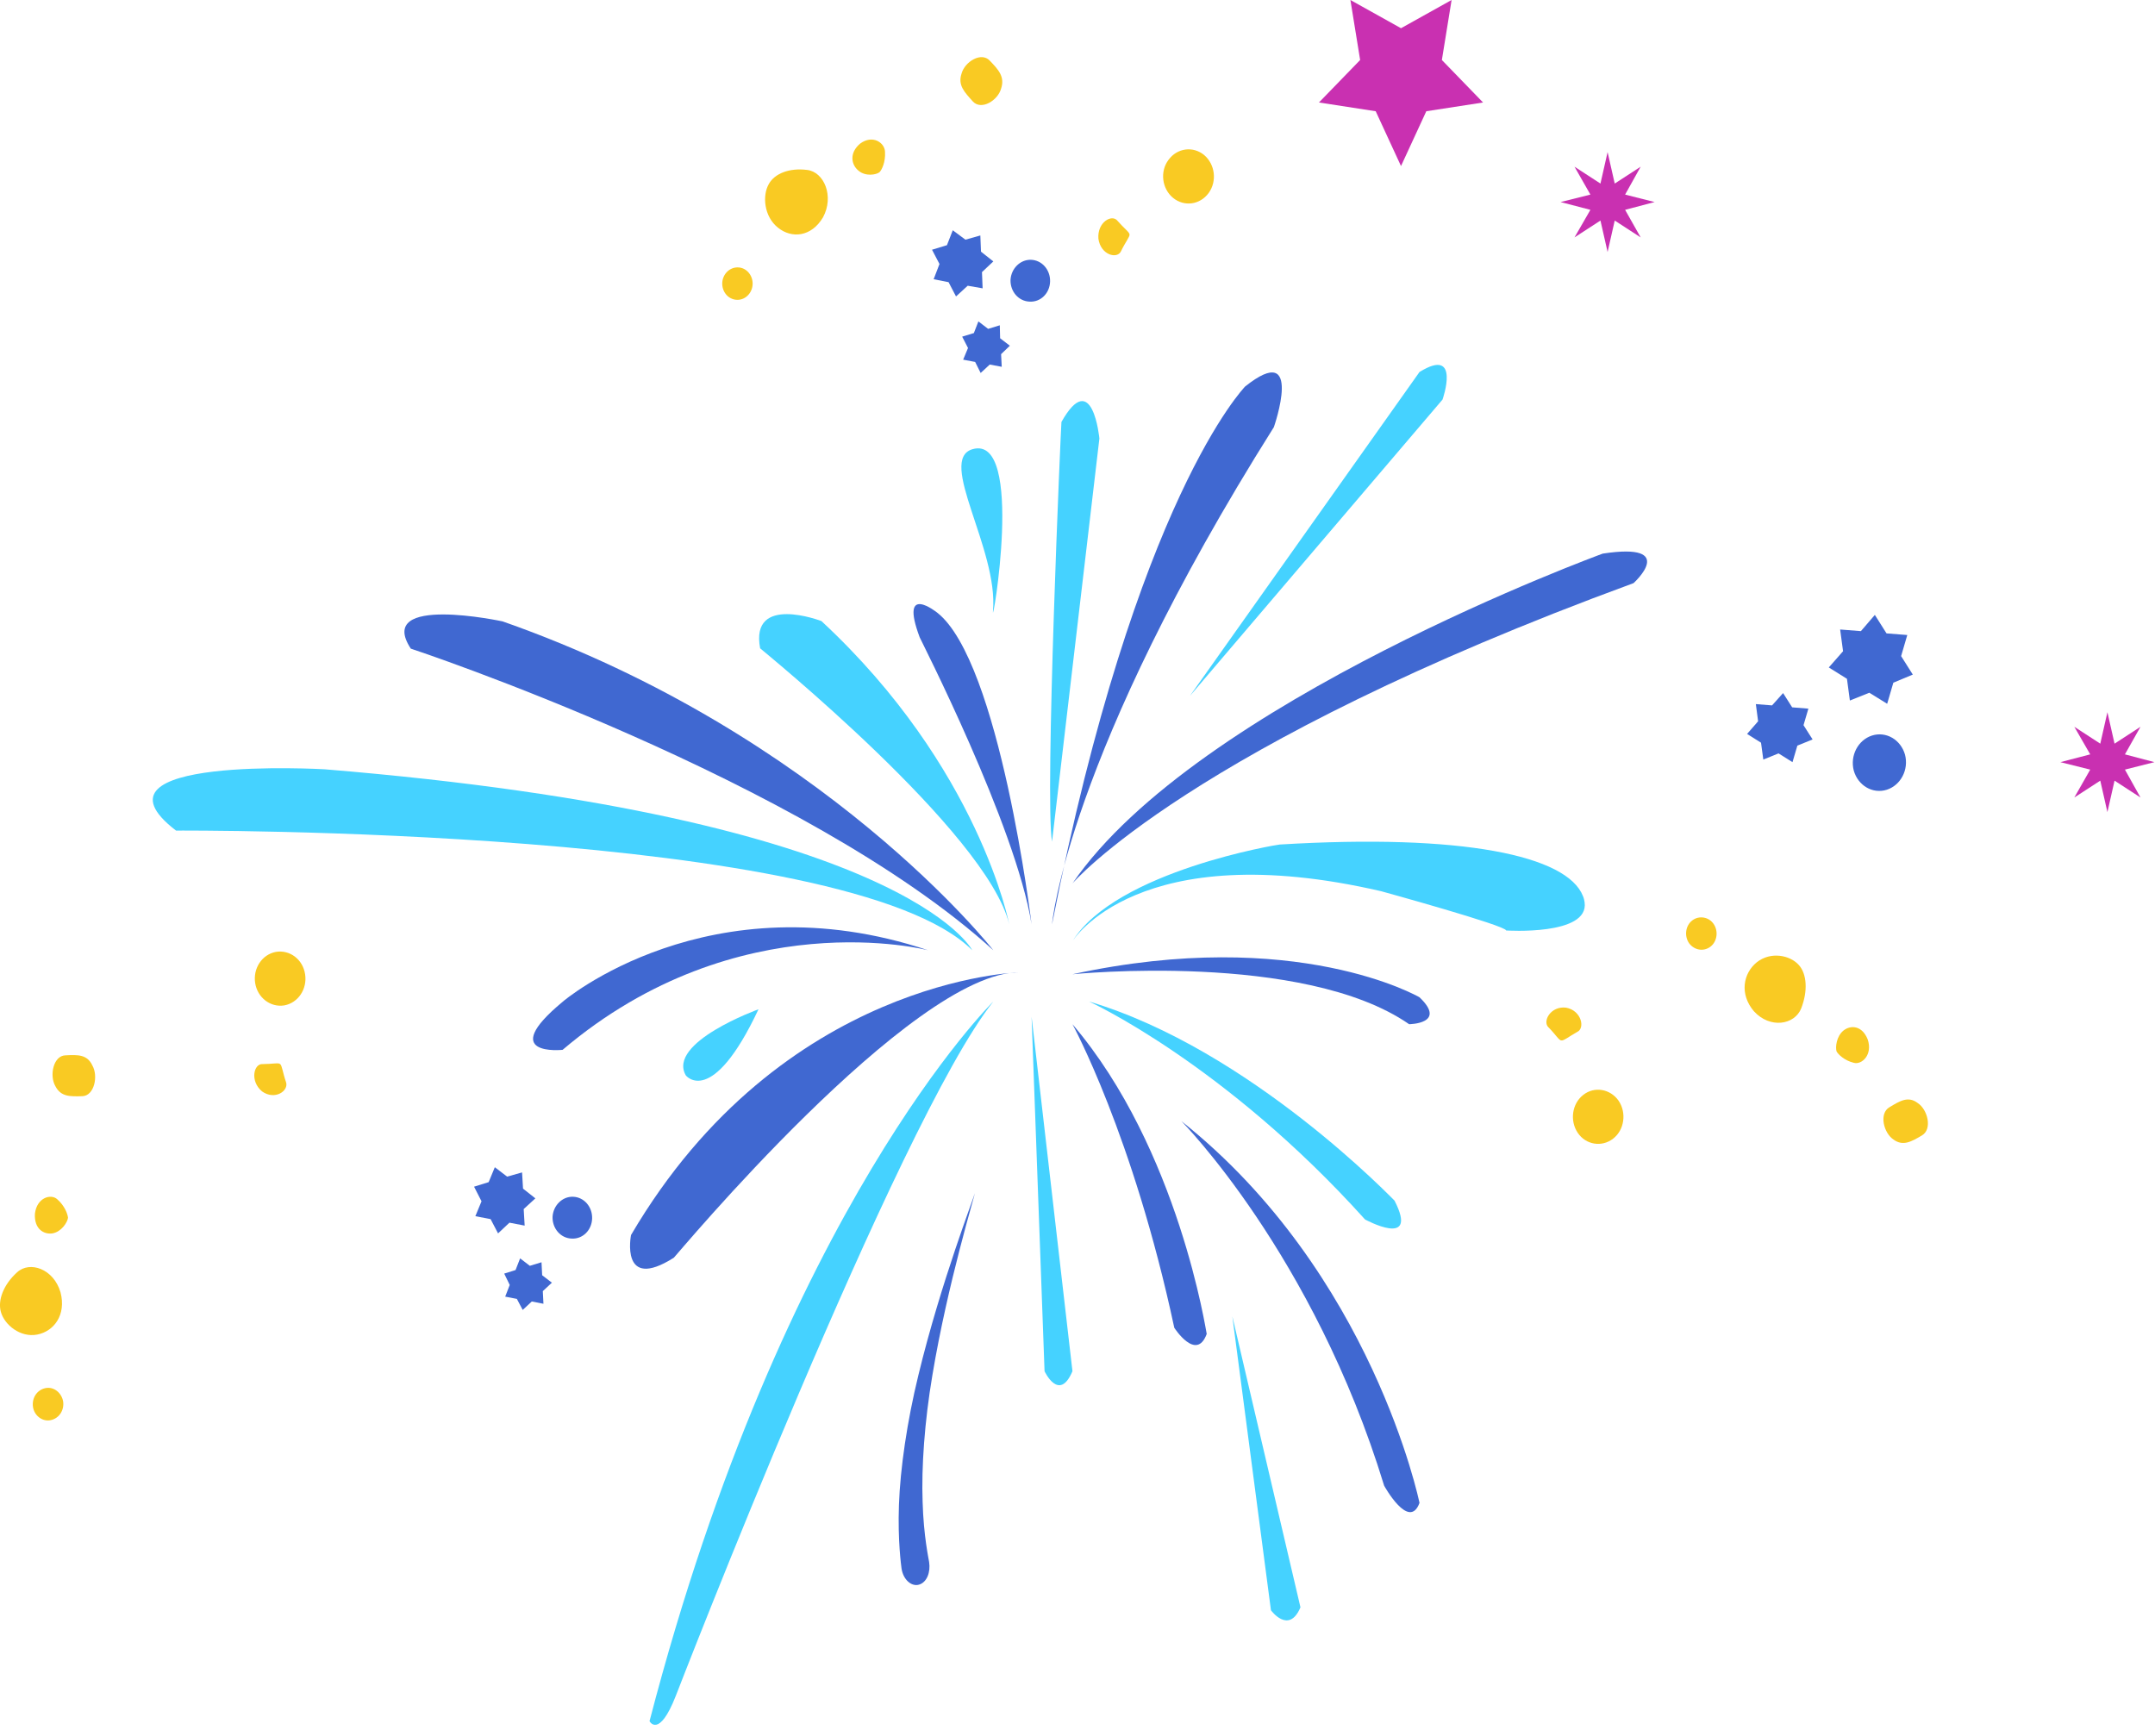 <svg width="180" height="145" viewBox="0 0 180 145" fill="none" xmlns="http://www.w3.org/2000/svg">
<path d="M82.969 83.655C82.969 83.655 65.414 100.857 54.253 143.769C54.253 143.769 55.039 145.258 56.447 141.655C56.447 141.655 75.004 93.651 82.969 83.655Z" fill="#45D2FF"/>
<path d="M75.302 131.009C75.438 131.957 76.142 132.553 76.765 132.364C77.415 132.174 77.741 131.334 77.605 130.467C77.578 130.251 77.145 128.327 77.063 125.456C76.955 122.584 77.226 118.737 77.876 114.89C79.149 107.224 81.479 99.666 81.425 99.666C81.479 99.666 78.58 107.115 76.711 114.863C75.763 118.737 75.194 122.665 75.086 125.699C74.977 128.707 75.275 130.792 75.302 131.009Z" fill="#4068D1"/>
<path d="M86.165 84.928L87.248 114.538C87.248 114.538 88.467 117.166 89.578 114.538L86.165 84.928Z" fill="#45D2FF"/>
<path d="M102.934 109.96L106.158 134.504C106.158 134.504 107.648 136.562 108.623 134.26L102.934 109.96Z" fill="#45D2FF"/>
<path d="M89.578 85.552C89.578 85.552 94.644 94.816 98.084 110.908C98.084 110.908 99.926 113.78 100.793 111.423C100.766 111.423 98.49 96.008 89.578 85.552Z" fill="#4068D1"/>
<path d="M98.682 93.652C98.682 93.652 109.708 104.759 115.614 124.101C115.614 124.101 117.7 127.894 118.566 125.537C118.566 125.537 114.638 106.33 98.682 93.652Z" fill="#4068D1"/>
<path d="M90.961 83.655C90.961 83.655 102.258 88.802 114.015 101.86C114.015 101.86 118.566 104.352 116.48 100.288C116.48 100.316 104.452 87.664 90.961 83.655Z" fill="#45D2FF"/>
<path d="M89.579 81.379C89.579 81.379 108.867 79.429 117.699 85.551C117.699 85.551 120.896 85.524 118.566 83.303C118.566 83.303 108.299 77.316 89.579 81.379Z" fill="#4068D1"/>
<path d="M89.58 78.616C89.58 78.616 95.025 69.731 115.37 74.445C115.37 74.445 125.8 77.316 125.8 77.722C125.8 77.722 132.762 78.183 132.356 75.366C132.329 75.203 132.302 75.04 132.22 74.851C130.893 71.465 122.17 69.622 106.891 70.543C106.891 70.516 93.237 72.738 89.58 78.616Z" fill="#45D2FF"/>
<path d="M89.578 73.794C89.578 73.794 99.303 62.335 136.444 48.709C136.444 48.709 140.264 45.268 133.871 46.243C133.871 46.243 99.953 58.624 89.578 73.794Z" fill="#4068D1"/>
<path d="M99.386 58.136L120.49 33.375C120.49 33.375 122.061 28.905 118.566 31.073L99.386 58.136Z" fill="#45D2FF"/>
<path fill-rule="evenodd" clip-rule="evenodd" d="M81.234 37.52C85.65 36.247 82.806 52.772 82.941 51.038C83.402 45.864 78.254 38.387 81.234 37.52Z" fill="#45D2FF"/>
<path fill-rule="evenodd" clip-rule="evenodd" d="M87.872 77.207C87.872 77.207 89.064 63.202 106.402 35.678C106.402 35.678 108.976 28.309 103.991 32.292C103.991 32.319 94.889 41.529 87.872 77.207Z" fill="#4068D1"/>
<path fill-rule="evenodd" clip-rule="evenodd" d="M87.873 70.3L91.828 36.626C91.828 36.626 91.259 30.639 88.659 35.245C88.632 35.245 87.25 66.669 87.873 70.3Z" fill="#45D2FF"/>
<path fill-rule="evenodd" clip-rule="evenodd" d="M86.164 77.208C86.164 77.208 83.509 55.264 78.281 51.174C78.281 51.174 75.084 48.6 76.818 53.233C76.791 53.233 84.837 68.918 86.164 77.208Z" fill="#4068D1"/>
<path fill-rule="evenodd" clip-rule="evenodd" d="M84.297 77.208C84.297 77.208 81.805 64.123 68.612 51.878C68.612 51.878 62.625 49.575 63.492 54.154C63.492 54.181 82.455 69.514 84.297 77.208Z" fill="#45D2FF"/>
<path fill-rule="evenodd" clip-rule="evenodd" d="M82.969 79.375C82.969 79.375 68.855 61.333 41.981 51.905C41.981 51.905 31.307 49.602 34.314 54.181C34.342 54.181 67.256 65.098 82.969 79.375Z" fill="#4068D1"/>
<path fill-rule="evenodd" clip-rule="evenodd" d="M81.209 79.375C81.209 79.375 75.628 68.241 27.11 64.258C27.11 64.258 6.467 63.066 14.702 69.378C14.702 69.378 70.915 69.053 81.209 79.375Z" fill="#45D2FF"/>
<path fill-rule="evenodd" clip-rule="evenodd" d="M77.523 79.375C77.523 79.375 61.676 75.23 46.993 87.692C46.993 87.692 41.439 88.287 46.993 83.682C46.993 83.655 59.237 73.279 77.523 79.375Z" fill="#4068D1"/>
<path fill-rule="evenodd" clip-rule="evenodd" d="M85.162 81.217C85.162 81.217 65.305 81.704 52.708 103.16C52.708 103.16 51.76 107.928 56.284 105.056C56.311 105.083 76.168 81.163 85.162 81.217Z" fill="#4068D1"/>
<path fill-rule="evenodd" clip-rule="evenodd" d="M63.355 84.305C63.355 84.305 55.689 87.069 57.287 89.832C57.287 89.832 59.455 92.595 63.355 84.305Z" fill="#45D2FF"/>
<path d="M5.464 88.152C4.461 88.179 4.109 89.832 4.624 90.725C5.084 91.62 5.843 91.592 6.872 91.565C7.875 91.538 8.227 89.886 7.712 88.992C7.279 88.071 6.493 88.098 5.464 88.152Z" fill="#F9CA23"/>
<path d="M4.788 100.18C4.273 99.693 3.081 100.018 2.918 101.372C2.837 102.646 3.65 103.133 4.381 103.025C5.14 102.89 5.627 102.104 5.682 101.725C5.655 101.427 5.411 100.722 4.788 100.18Z" fill="#F9CA23"/>
<path d="M1.427 106.276C0.289 107.305 -0.199 108.605 0.072 109.581C0.37 110.664 1.698 111.748 3.106 111.477C4.515 111.206 5.545 109.824 5.057 107.955C4.488 105.978 2.483 105.3 1.427 106.276Z" fill="#F9CA23"/>
<path d="M3.81 115.947C3.106 116.082 2.646 116.76 2.754 117.518C2.862 118.25 3.539 118.764 4.217 118.629C4.921 118.493 5.382 117.816 5.273 117.058C5.138 116.326 4.488 115.812 3.81 115.947Z" fill="#F9CA23"/>
<path d="M23.047 79.51C21.882 79.727 21.123 80.892 21.313 82.111C21.502 83.33 22.586 84.17 23.751 83.98C24.916 83.763 25.674 82.599 25.485 81.38C25.295 80.133 24.211 79.321 23.047 79.51Z" fill="#F9CA23"/>
<path d="M21.934 88.883C21.203 88.829 20.851 90.292 21.88 91.159C22.964 91.945 24.156 91.105 23.885 90.373C23.614 89.588 23.56 88.992 23.397 88.883C23.289 88.748 22.72 88.883 21.934 88.883Z" fill="#F9CA23"/>
<path d="M160.529 94.844C161.423 94.329 161.017 92.676 160.177 92.134C159.391 91.538 158.714 91.945 157.82 92.487C156.926 93.001 157.332 94.654 158.172 95.196C158.958 95.764 159.662 95.358 160.529 94.844Z" fill="#F9CA23"/>
<path d="M154.839 88.775C155.516 88.965 156.437 88.098 156.004 86.825C155.543 85.66 154.595 85.606 153.999 86.066C153.376 86.554 153.294 87.502 153.403 87.827C153.538 88.071 154.053 88.585 154.839 88.775Z" fill="#F9CA23"/>
<path d="M150.451 84.224C151.02 82.761 150.912 81.352 150.262 80.621C149.53 79.781 147.905 79.456 146.74 80.377C145.602 81.298 145.277 83.032 146.496 84.468C147.851 85.958 149.909 85.606 150.451 84.224Z" fill="#F9CA23"/>
<path d="M142.866 79.077C143.435 78.644 143.543 77.777 143.137 77.181C142.73 76.585 141.918 76.449 141.349 76.883C140.78 77.316 140.672 78.183 141.078 78.779C141.511 79.375 142.297 79.51 142.866 79.077Z" fill="#F9CA23"/>
<path d="M134.737 95.114C135.686 94.383 135.875 92.947 135.198 91.945C134.494 90.942 133.166 90.726 132.245 91.457C131.297 92.189 131.107 93.624 131.785 94.627C132.462 95.629 133.789 95.846 134.737 95.114Z" fill="#F9CA23"/>
<path d="M131.732 86.201C132.41 85.903 132.112 84.413 130.811 84.17C129.511 84.007 128.807 85.335 129.348 85.822C129.917 86.391 130.215 86.906 130.405 86.906C130.595 86.96 131.055 86.581 131.732 86.201Z" fill="#F9CA23"/>
<path d="M82.672 5.066C81.968 4.307 80.586 5.147 80.315 6.149C79.99 7.125 80.559 7.694 81.263 8.479C81.968 9.238 83.349 8.398 83.62 7.396C83.945 6.42 83.404 5.824 82.672 5.066Z" fill="#F9CA23"/>
<path d="M73.922 12.678C73.895 11.92 72.892 11.215 71.836 12.001C70.915 12.787 71.104 13.762 71.7 14.25C72.296 14.764 73.19 14.602 73.461 14.385C73.651 14.195 73.976 13.545 73.922 12.678Z" fill="#F9CA23"/>
<path d="M67.419 14.195C65.929 14.006 64.71 14.493 64.222 15.36C63.654 16.335 63.816 18.096 64.981 19.017C66.119 19.938 67.771 19.803 68.746 18.15C69.695 16.39 68.828 14.358 67.419 14.195Z" fill="#F9CA23"/>
<path d="M62.381 22.621C61.839 22.16 61.026 22.268 60.593 22.864C60.16 23.46 60.268 24.3 60.81 24.761C61.379 25.221 62.164 25.113 62.598 24.517C63.031 23.921 62.923 23.081 62.381 22.621Z" fill="#F9CA23"/>
<path d="M100.578 12.949C99.657 12.19 98.33 12.353 97.599 13.355C96.867 14.331 97.057 15.766 97.978 16.525C98.899 17.283 100.226 17.121 100.958 16.119C101.662 15.143 101.5 13.735 100.578 12.949Z" fill="#F9CA23"/>
<path d="M93.344 18.448C92.883 17.852 91.637 18.557 91.746 19.938C91.935 21.32 93.344 21.672 93.642 20.968C93.994 20.236 94.373 19.776 94.346 19.586C94.346 19.397 93.886 19.072 93.344 18.448Z" fill="#F9CA23"/>
<path d="M157.603 65.965C158.768 65.586 159.445 64.285 159.12 63.039C158.768 61.793 157.549 61.062 156.357 61.441C155.192 61.82 154.514 63.12 154.839 64.367C155.192 65.613 156.411 66.344 157.603 65.965Z" fill="#4068D1"/>
<path d="M153.701 52.582L153.945 54.397L152.753 55.752L154.27 56.7L154.514 58.515L156.139 57.865L157.629 58.786L158.144 57.025L159.77 56.348L158.794 54.804L159.309 53.043L157.575 52.907L156.6 51.363L155.435 52.718L153.701 52.582Z" fill="#4068D1"/>
<path d="M146.66 58.813L146.849 60.249L145.928 61.306L147.093 62.037L147.283 63.446L148.556 62.931L149.721 63.663L150.127 62.281L151.4 61.766L150.642 60.574L151.048 59.193L149.694 59.084L148.935 57.892L148.014 58.922L146.66 58.813Z" fill="#4068D1"/>
<path d="M87.71 23.515C87.737 22.54 87.033 21.727 86.112 21.7C85.218 21.673 84.459 22.431 84.405 23.379C84.378 24.355 85.082 25.167 86.004 25.194C86.925 25.248 87.683 24.49 87.71 23.515Z" fill="#4068D1"/>
<path d="M77.984 23.325L79.23 23.569L79.853 24.761L80.829 23.867L82.075 24.084L82.021 22.729L82.969 21.835L81.939 21.022L81.885 19.668L80.639 20.02L79.582 19.234L79.095 20.48L77.849 20.86L78.472 22.052L77.984 23.325Z" fill="#4068D1"/>
<path d="M80.449 30.043L81.451 30.233L81.912 31.154L82.67 30.45L83.672 30.639L83.618 29.583L84.35 28.878L83.537 28.255L83.51 27.172L82.535 27.47L81.722 26.847L81.343 27.822L80.367 28.12L80.855 29.068L80.449 30.043Z" fill="#4068D1"/>
<path d="M49.458 101.779C49.485 100.803 48.781 99.991 47.86 99.964C46.966 99.936 46.207 100.695 46.153 101.643C46.126 102.618 46.831 103.431 47.752 103.458C48.673 103.512 49.431 102.754 49.458 101.779Z" fill="#4068D1"/>
<path d="M39.705 101.589L40.978 101.833L41.601 103.025L42.55 102.131L43.823 102.375L43.742 100.993L44.717 100.099L43.687 99.286L43.606 97.932L42.36 98.284L41.331 97.498L40.816 98.744L39.597 99.124L40.22 100.343L39.705 101.589Z" fill="#4068D1"/>
<path d="M42.197 108.308L43.172 108.497L43.66 109.418L44.418 108.714L45.393 108.903L45.339 107.847L46.098 107.143L45.285 106.52L45.231 105.436L44.255 105.734L43.443 105.111L43.063 106.086L42.115 106.384L42.576 107.332L42.197 108.308Z" fill="#4068D1"/>
<path d="M173.262 60.709L174.589 63.012L172.097 63.662L174.589 64.285L173.262 66.615L175.429 65.207L176.025 67.834L176.621 65.207L178.788 66.615L177.488 64.285L179.953 63.662L177.488 63.012L178.788 60.709L176.621 62.118L176.025 59.49L175.429 62.118L173.262 60.709Z" fill="#C930B1"/>
<path d="M131.514 13.925L132.841 16.254L130.349 16.877L132.841 17.527L131.514 19.83L133.681 18.422L134.277 21.049L134.873 18.422L137.04 19.83L135.74 17.527L138.205 16.877L135.74 16.254L137.04 13.925L134.873 15.333L134.277 12.705L133.681 15.333L131.514 13.925Z" fill="#C930B1"/>
<path d="M117.021 2.357L112.795 0L113.608 5.012L110.167 8.561L114.908 9.292L117.021 13.87L119.134 9.292L123.875 8.561L120.435 5.012L121.247 0L117.021 2.357Z" fill="#C930B1"/>
</svg>

